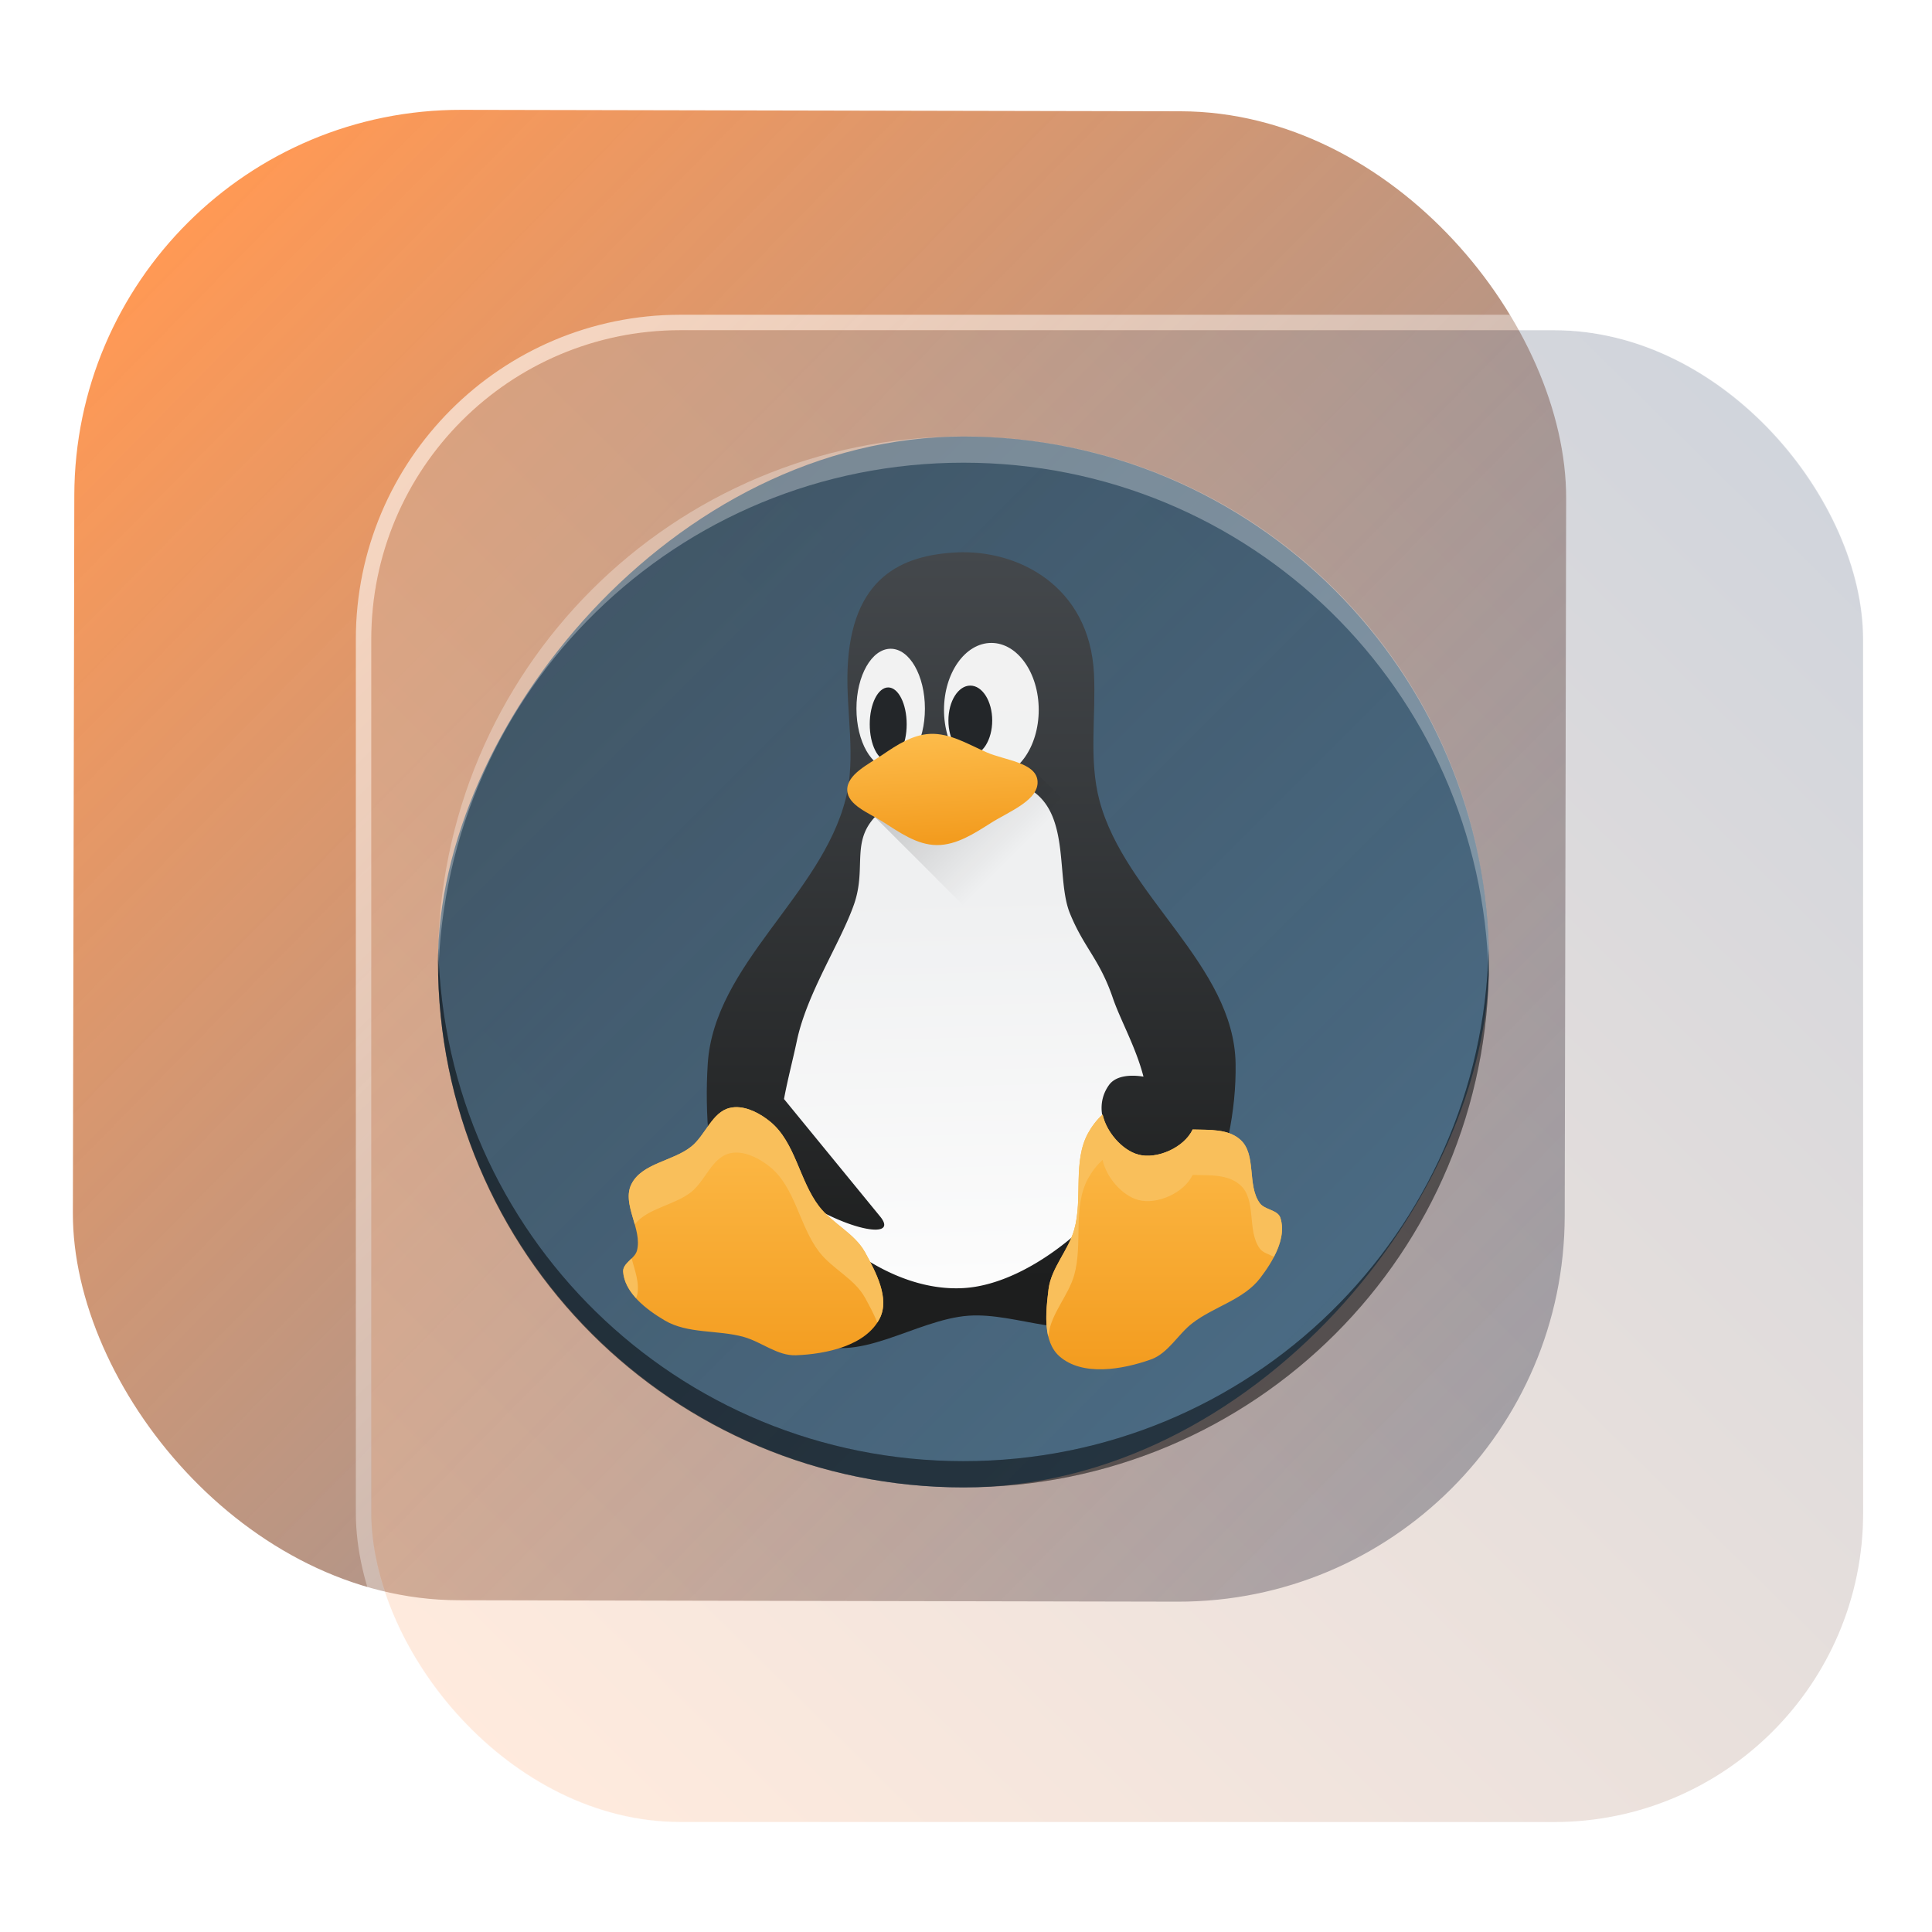 <?xml version="1.0" encoding="UTF-8" standalone="no"?>
<svg
   width="125"
   height="125"
   viewBox="0 0 125 125"
   fill="none"
   version="1.1"
   id="svg8"
   sodipodi:docname="pattern-kernel-devel.svg"
   inkscape:version="1.4 (e7c3feb100, 2024-10-09)"
   xmlns:inkscape="http://www.inkscape.org/namespaces/inkscape"
   xmlns:sodipodi="http://sodipodi.sourceforge.net/DTD/sodipodi-0.dtd"
   xmlns:xlink="http://www.w3.org/1999/xlink"
   xmlns="http://www.w3.org/2000/svg"
   xmlns:svg="http://www.w3.org/2000/svg">
  <sodipodi:namedview
     id="namedview8"
     pagecolor="#ffffff"
     bordercolor="#999999"
     borderopacity="1"
     inkscape:showpageshadow="2"
     inkscape:pageopacity="0"
     inkscape:pagecheckerboard="0"
     inkscape:deskcolor="#d1d1d1"
     inkscape:zoom="4.2883488"
     inkscape:cx="53.750292"
     inkscape:cy="107.73377"
     inkscape:window-width="1920"
     inkscape:window-height="994"
     inkscape:window-x="0"
     inkscape:window-y="0"
     inkscape:window-maximized="1"
     inkscape:current-layer="svg8"
     showgrid="false">
    <inkscape:grid
       id="grid8"
       units="px"
       originx="227.723"
       originy="-25.435"
       spacingx="1"
       spacingy="1"
       empcolor="#0099e5"
       empopacity="0.302"
       color="#0099e5"
       opacity="0.149"
       empspacing="5"
       dotted="false"
       gridanglex="30"
       gridanglez="30"
       visible="false" />
  </sodipodi:namedview>
  <defs
     id="defs8">
    <linearGradient
       id="linearGradient17"
       inkscape:collect="always">
      <stop
         style="stop-color:#ffffff;stop-opacity:0.6;"
         offset="0"
         id="stop17" />
      <stop
         style="stop-color:#ffffff;stop-opacity:0;"
         offset="1"
         id="stop18" />
    </linearGradient>
    <linearGradient
       id="linearGradient3"
       inkscape:collect="always">
      <stop
         style="stop-color:#ffccaa;stop-opacity:1"
         offset="0"
         id="stop15" />
      <stop
         style="stop-color:#8b95a7;stop-opacity:1;"
         offset="1"
         id="stop16" />
    </linearGradient>
    <linearGradient
       id="linearGradient1"
       inkscape:collect="always">
      <stop
         style="stop-color:#ff9955;stop-opacity:1"
         offset="0"
         id="stop1" />
      <stop
         style="stop-color:#6f7c91;stop-opacity:0.803;"
         offset="1"
         id="stop2" />
    </linearGradient>
    <linearGradient
       id="linearGradient14"
       x1="28.738"
       y1="25"
       x2="28.738"
       y2="51"
       gradientUnits="userSpaceOnUse"
       spreadMethod="pad">
      <stop
         stop-color="#FFD075"
         stop-opacity="0.8"
         id="stop13"
         style="stop-color:#00ccff;stop-opacity:0.8;"
         offset="0" />
      <stop
         offset="1"
         stop-color="#FFD075"
         stop-opacity="0"
         id="stop14"
         style="stop-color:#00ccff;stop-opacity:0.1;" />
    </linearGradient>
    <linearGradient
       id="linearGradient12"
       x1="28.738"
       y1="25"
       x2="28.738"
       y2="51"
       gradientUnits="userSpaceOnUse"
       spreadMethod="pad">
      <stop
         stop-color="#FFD075"
         stop-opacity="0.8"
         id="stop11"
         style="stop-color:#00ccff;stop-opacity:0.738;"
         offset="0" />
      <stop
         offset="1"
         stop-color="#FFD075"
         stop-opacity="0"
         id="stop12"
         style="stop-color:#aa87de;stop-opacity:0.271;" />
    </linearGradient>
    <linearGradient
       id="linearGradient10"
       x1="28.738"
       y1="25"
       x2="28.738"
       y2="51"
       gradientUnits="userSpaceOnUse">
      <stop
         stop-color="#FFD075"
         stop-opacity="0.8"
         id="stop9"
         style="stop-color:#00ccff;stop-opacity:0.738;"
         offset="0" />
      <stop
         offset="1"
         stop-color="#FFD075"
         stop-opacity="0"
         id="stop10"
         style="stop-color:#aa87de;stop-opacity:0.226;" />
    </linearGradient>
    <linearGradient
       id="paint0_linear_403_1580"
       x1="29"
       y1="13"
       x2="29.238"
       y2="55.989"
       gradientUnits="userSpaceOnUse"
       xlink:href="#paint1_linear_403_1580">
      <stop
         stop-color="#FFD075"
         stop-opacity="0.5"
         id="stop3"
         style="stop-color:#00ccff;stop-opacity:0.5;"
         offset="0" />
      <stop
         offset="1"
         stop-color="#FFD075"
         stop-opacity="0"
         id="stop4"
         style="stop-color:#5599ff;stop-opacity:0.102;" />
    </linearGradient>
    <linearGradient
       id="paint1_linear_403_1580"
       x1="29.912"
       y1="18.219"
       x2="30.129"
       y2="55.989"
       gradientUnits="userSpaceOnUse">
      <stop
         stop-color="#FFD075"
         stop-opacity="0.5"
         id="stop5"
         offset="0"
         style="stop-color:#00ccff;stop-opacity:0.5;" />
      <stop
         offset="1"
         stop-color="#FFD075"
         stop-opacity="0"
         id="stop6"
         style="stop-color:#5599ff;stop-opacity:0.102;" />
    </linearGradient>
    <linearGradient
       id="paint2_linear_403_1580"
       x1="28.738"
       y1="25"
       x2="28.738"
       y2="51"
       gradientUnits="userSpaceOnUse"
       xlink:href="#linearGradient12">
      <stop
         stop-color="#FFD075"
         stop-opacity="0.8"
         id="stop7"
         style="stop-color:#00ccff;stop-opacity:0.738;"
         offset="0" />
      <stop
         offset="1"
         stop-color="#FFD075"
         stop-opacity="0"
         id="stop8"
         style="stop-color:#aa87de;stop-opacity:0.55;" />
    </linearGradient>
    <linearGradient
       id="paint134_linear_0_1"
       x1="812"
       y1="234.758"
       x2="908.522"
       y2="331.28"
       gradientUnits="userSpaceOnUse"
       gradientTransform="translate(-791.415,-219.535)">
      <stop
         stop-color="#5D9CED"
         id="stop555" />
      <stop
         offset="1"
         stop-color="#1877F2"
         id="stop556" />
    </linearGradient>
    <filter
       id="filter76_f_0_1"
       x="802.277"
       y="205.435"
       width="112.902"
       height="112.902"
       filterUnits="userSpaceOnUse"
       color-interpolation-filters="sRGB">
      <feFlood
         flood-opacity="0"
         result="BackgroundImageFix"
         id="feFlood254" />
      <feBlend
         mode="normal"
         in="SourceGraphic"
         in2="BackgroundImageFix"
         result="shape"
         id="feBlend255" />
      <feGaussianBlur
         stdDeviation="12"
         result="effect1_foregroundBlur_0_1"
         id="feGaussianBlur255" />
    </filter>
    <filter
       id="filter77_b_0_1"
       x="826"
       y="219"
       width="128.522"
       height="128.522"
       filterUnits="userSpaceOnUse"
       color-interpolation-filters="sRGB">
      <feFlood
         flood-opacity="0"
         result="BackgroundImageFix"
         id="feFlood255" />
      <feGaussianBlur
         in="BackgroundImageFix"
         stdDeviation="7.5"
         id="feGaussianBlur256" />
      <feComposite
         in2="SourceAlpha"
         operator="in"
         result="effect1_backgroundBlur_0_1"
         id="feComposite256" />
      <feBlend
         mode="normal"
         in="SourceGraphic"
         in2="effect1_backgroundBlur_0_1"
         result="shape"
         id="feBlend256" />
    </filter>
    <linearGradient
       id="paint135_linear_0_1"
       x1="926.169"
       y1="251.154"
       x2="842"
       y2="328.788"
       gradientUnits="userSpaceOnUse">
      <stop
         stop-color="#5698ED"
         id="stop557"
         style="stop-color:#939dac;stop-opacity:1" />
      <stop
         offset="1"
         stop-color="#1877F2"
         id="stop558"
         style="stop-color:#6f7c91;stop-opacity:1" />
    </linearGradient>
    <linearGradient
       id="paint136_linear_0_1"
       x1="842"
       y1="235"
       x2="938.522"
       y2="331.522"
       gradientUnits="userSpaceOnUse"
       gradientTransform="matrix(1,0,0,1,0.184,0.051)">
      <stop
         stop-color="white"
         stop-opacity="0.25"
         id="stop559"
         offset="0"
         style="stop-color:#ffffff;stop-opacity:0.5;" />
      <stop
         offset="1"
         stop-color="white"
         stop-opacity="0"
         id="stop560" />
    </linearGradient>
    <filter
       id="filter78_bd_0_1"
       x="860"
       y="240"
       width="60"
       height="86"
       filterUnits="userSpaceOnUse"
       color-interpolation-filters="sRGB">
      <feFlood
         flood-opacity="0"
         result="BackgroundImageFix"
         id="feFlood256" />
      <feGaussianBlur
         in="BackgroundImageFix"
         stdDeviation="7.5"
         id="feGaussianBlur257" />
      <feComposite
         in2="SourceAlpha"
         operator="in"
         result="effect1_backgroundBlur_0_1"
         id="feComposite257" />
      <feColorMatrix
         in="SourceAlpha"
         type="matrix"
         values="0 0 0 0 0 0 0 0 0 0 0 0 0 0 0 0 0 0 127 0"
         result="hardAlpha"
         id="feColorMatrix257" />
      <feOffset
         dx="5"
         dy="5"
         id="feOffset257" />
      <feGaussianBlur
         stdDeviation="5"
         id="feGaussianBlur258" />
      <feComposite
         in2="hardAlpha"
         operator="out"
         id="feComposite258" />
      <feColorMatrix
         type="matrix"
         values="0 0 0 0 0.088 0 0 0 0 0.391 0 0 0 0 0.783 0 0 0 0.5 0"
         id="feColorMatrix258" />
      <feBlend
         mode="normal"
         in2="effect1_backgroundBlur_0_1"
         result="effect2_dropShadow_0_1"
         id="feBlend258" />
      <feBlend
         mode="normal"
         in="SourceGraphic"
         in2="effect2_dropShadow_0_1"
         result="shape"
         id="feBlend259" />
    </filter>
    <linearGradient
       id="paint137_linear_0_1"
       x1="906.923"
       y1="237.051"
       x2="843.181"
       y2="278.747"
       gradientUnits="userSpaceOnUse"
       gradientTransform="translate(-123.904,-16.204)">
      <stop
         stop-color="white"
         id="stop561" />
      <stop
         offset="0.883"
         stop-color="white"
         stop-opacity="0.2"
         id="stop562" />
    </linearGradient>
    <linearGradient
       id="paint138_linear_0_1"
       x1="881.154"
       y1="305.974"
       x2="913.942"
       y2="281.384"
       gradientUnits="userSpaceOnUse">
      <stop
         stop-color="white"
         stop-opacity="0.25"
         id="stop563" />
      <stop
         offset="1"
         stop-color="white"
         stop-opacity="0"
         id="stop564" />
    </linearGradient>
    <linearGradient
       id="linearGradient4349">
      <stop
         style="stop-color:#000000;stop-opacity:1;"
         offset="0"
         id="stop2228" />
      <stop
         style="stop-color:#000000;stop-opacity:0;"
         offset="1"
         id="stop2230" />
    </linearGradient>
    <linearGradient
       id="linearGradient3790">
      <stop
         id="stop3802"
         offset="0"
         style="stop-color:#ddca97;stop-opacity:1;" />
      <stop
         style="stop-color:#a4966f;stop-opacity:1;"
         offset="0.573"
         id="stop3808" />
      <stop
         style="stop-color:#363024;stop-opacity:1;"
         offset="1"
         id="stop3794" />
    </linearGradient>
    <linearGradient
       id="linearGradient6064">
      <stop
         id="stop6066"
         offset="0"
         style="stop-color:#837a66;stop-opacity:1" />
      <stop
         id="stop6068"
         offset="1"
         style="stop-color:#5a5446;stop-opacity:0.431;" />
    </linearGradient>
    <linearGradient
       id="linearGradient4231-4">
      <stop
         style="stop-color:#363024;stop-opacity:1;"
         offset="0"
         id="stop4233-2" />
      <stop
         style="stop-color:#bdb294;stop-opacity:0;"
         offset="1"
         id="stop4235-7" />
    </linearGradient>
    <linearGradient
       id="linearGradient4231">
      <stop
         id="stop4355"
         offset="0"
         style="stop-color:#2a251b;stop-opacity:1;" />
      <stop
         style="stop-color:#bdb294;stop-opacity:0;"
         offset="1"
         id="stop4235" />
    </linearGradient>
    <linearGradient
       id="linearGradient3937">
      <stop
         style="stop-color:#676150;stop-opacity:1;"
         offset="0"
         id="stop3939" />
      <stop
         style="stop-color:#5a5446;stop-opacity:0.087;"
         offset="1"
         id="stop3941" />
    </linearGradient>
    <linearGradient
       id="linearGradient5140-7">
      <stop
         id="stop5142-8"
         offset="0"
         style="stop-color:#fdfdfd;stop-opacity:1;" />
      <stop
         style="stop-color:#ffffff;stop-opacity:1;"
         offset="0.382"
         id="stop5144-6" />
      <stop
         style="stop-color:#d9d9d9;stop-opacity:1;"
         offset="0.739"
         id="stop5146-5" />
      <stop
         id="stop5148-6"
         offset="0.898"
         style="stop-color:#c5c5c5;stop-opacity:1;" />
      <stop
         id="stop5150-2"
         offset="1"
         style="stop-color:#eaeaea;stop-opacity:1;" />
    </linearGradient>
    <linearGradient
       id="linearGradient5240-6-7">
      <stop
         id="stop5248-9-0"
         offset="0"
         style="stop-color:#434e54;stop-opacity:1;" />
      <stop
         style="stop-color:#23292d;stop-opacity:1"
         offset="1"
         id="stop5244-3-19" />
    </linearGradient>
    <linearGradient
       id="linearGradient5258-5-2">
      <stop
         id="stop5260-8-1"
         offset="0"
         style="stop-color:#000000;stop-opacity:1;" />
      <stop
         style="stop-color:#434e54;stop-opacity:1;"
         offset="0.908"
         id="stop5262-0-6" />
      <stop
         id="stop5264-4-0"
         offset="1"
         style="stop-color:#23292d;stop-opacity:1" />
    </linearGradient>
    <linearGradient
       id="linearGradient5049-0">
      <stop
         style="stop-color:#ffffff;stop-opacity:1;"
         offset="0"
         id="stop5051-9" />
      <stop
         style="stop-color:#ffffff;stop-opacity:0.338;"
         offset="1"
         id="stop5053-1" />
    </linearGradient>
    <linearGradient
       id="linearGradient5757">
      <stop
         style="stop-color:#7b8386;stop-opacity:1;"
         offset="0"
         id="stop5759" />
      <stop
         id="stop5767"
         offset="0.435"
         style="stop-color:#24282a;stop-opacity:1" />
      <stop
         id="stop5765"
         offset="0.747"
         style="stop-color:#000000;stop-opacity:1;" />
      <stop
         style="stop-color:#000000;stop-opacity:1;"
         offset="0.898"
         id="stop5769" />
      <stop
         id="stop5771"
         offset="0.96"
         style="stop-color:#3d4143;stop-opacity:1;" />
      <stop
         style="stop-color:#7b8386;stop-opacity:1;"
         offset="1"
         id="stop5761" />
    </linearGradient>
    <linearGradient
       id="linearGradient5942">
      <stop
         style="stop-color:#b9c1c3;stop-opacity:1;"
         offset="0"
         id="stop5944" />
      <stop
         style="stop-color:#2b3132;stop-opacity:1;"
         offset="1"
         id="stop5946" />
    </linearGradient>
    <linearGradient
       id="linearGradient6280">
      <stop
         style="stop-color:#000000;stop-opacity:0;"
         offset="0"
         id="stop6282" />
      <stop
         style="stop-color:#000000;stop-opacity:1;"
         offset="1"
         id="stop6284" />
    </linearGradient>
    <linearGradient
       id="linearGradient6392">
      <stop
         id="stop6394"
         offset="0"
         style="stop-color:#c5d914;stop-opacity:0.988;" />
      <stop
         style="stop-color:#d27513;stop-opacity:0.988;"
         offset="0.008"
         id="stop8982" />
      <stop
         style="stop-color:#cc7112;stop-opacity:0.988;"
         offset="0.017"
         id="stop8980" />
      <stop
         style="stop-color:#bf6a11;stop-opacity:0.988;"
         offset="0.033"
         id="stop8978" />
      <stop
         style="stop-color:#a65c0e;stop-opacity:0.992;"
         offset="0.066"
         id="stop8976" />
      <stop
         style="stop-color:#734009;stop-opacity:1"
         offset="0.133"
         id="stop6396" />
      <stop
         id="stop6404"
         offset="0.49"
         style="stop-color:#ce8e4c;stop-opacity:1" />
      <stop
         style="stop-color:#eec69d;stop-opacity:1"
         offset="0.631"
         id="stop6398" />
      <stop
         style="stop-color:#f9d6b3;stop-opacity:1"
         offset="0.713"
         id="stop6400" />
      <stop
         id="stop6402"
         offset="1"
         style="stop-color:#d97914;stop-opacity:0.996" />
    </linearGradient>
    <linearGradient
       id="linearGradient6412">
      <stop
         style="stop-color:#575757;stop-opacity:1"
         offset="0"
         id="stop6414" />
      <stop
         id="stop6424"
         offset="0.076"
         style="stop-color:#b8b8b8;stop-opacity:1" />
      <stop
         id="stop6422"
         offset="0.242"
         style="stop-color:#a9a9a9;stop-opacity:1" />
      <stop
         id="stop6420"
         offset="0.694"
         style="stop-color:#fdfdfd;stop-opacity:1" />
      <stop
         style="stop-color:#f4f4f4;stop-opacity:0.992;"
         offset="0.797"
         id="stop6426" />
      <stop
         style="stop-color:#c1c1c1;stop-opacity:0.988"
         offset="1"
         id="stop6416" />
    </linearGradient>
    <linearGradient
       id="linearGradient6492">
      <stop
         style="stop-color:#050505;stop-opacity:1"
         offset="0"
         id="stop6494" />
      <stop
         id="stop6500"
         offset="0.467"
         style="stop-color:#3f3f3f;stop-opacity:1;" />
      <stop
         style="stop-color:#7b7b7b;stop-opacity:1;"
         offset="0.734"
         id="stop6502" />
      <stop
         id="stop6618"
         offset="0.867"
         style="stop-color:#3d3d3d;stop-opacity:1;" />
      <stop
         style="stop-color:#000000;stop-opacity:1;"
         offset="1"
         id="stop6496" />
    </linearGradient>
    <linearGradient
       inkscape:collect="always"
       xlink:href="#linearGradient1"
       id="linearGradient2"
       x1="19.504"
       y1="11.647"
       x2="105.764"
       y2="96.061"
       gradientUnits="userSpaceOnUse"
       gradientTransform="matrix(1,0,0,0.999,-4.271,0.113)" />
    <linearGradient
       inkscape:collect="always"
       xlink:href="#linearGradient3"
       id="linearGradient16"
       x1="847.959"
       y1="325.79"
       x2="932.228"
       y2="240.41"
       gradientUnits="userSpaceOnUse" />
    <linearGradient
       inkscape:collect="always"
       xlink:href="#linearGradient17"
       id="linearGradient18"
       x1="850.456"
       y1="238.646"
       x2="932.574"
       y2="325.778"
       gradientUnits="userSpaceOnUse" />
    <linearGradient
       id="b-2-5-3-6"
       y1="512.8"
       y2="503.8"
       x2="0"
       gradientUnits="userSpaceOnUse"
       gradientTransform="translate(0,-0.001)">
      <stop
         stop-color="#ebc69a"
         id="stop213-9-3-5-2" />
      <stop
         offset="1"
         stop-color="#f4e0c8"
         stop-opacity="0"
         id="stop215-1-5-6-6" />
    </linearGradient>
    <linearGradient
       inkscape:collect="always"
       xlink:href="#linearGradient929"
       id="linearGradient1233"
       gradientUnits="userSpaceOnUse"
       gradientTransform="matrix(3.778,0,0,3.778,-20.779,20.681)"
       x1="-20"
       y1="20"
       x2="-2.001"
       y2="2.002" />
    <linearGradient
       inkscape:collect="always"
       id="linearGradient929">
      <stop
         style="stop-color:#4d6f89;stop-opacity:1;"
         offset="0"
         id="stop925" />
      <stop
         style="stop-color:#364e60;stop-opacity:0.941;"
         offset="1"
         id="stop927" />
    </linearGradient>
    <linearGradient
       inkscape:collect="always"
       xlink:href="#c"
       id="linearGradient1235"
       gradientUnits="userSpaceOnUse"
       gradientTransform="matrix(2.938,0,0,2.938,28.772,29.854)"
       x1="10.356"
       y1="18.065"
       x2="10.356"
       y2="1.999" />
    <linearGradient
       id="c"
       gradientUnits="userSpaceOnUse"
       x1="10.356"
       x2="10.356"
       y1="18.065"
       y2="1.999"
       gradientTransform="matrix(0.855,0,0,0.855,-34.342,-6.452)">
      <stop
         offset="0"
         stop-color="#1d1e1e"
         id="stop2610" />
      <stop
         offset="1"
         stop-color="#44484c"
         id="stop2612" />
    </linearGradient>
    <linearGradient
       id="b-7-9"
       gradientUnits="userSpaceOnUse"
       x1="11.887"
       x2="11.662"
       y1="18.022"
       y2="9.476">
      <stop
         offset="0"
         stop-color="#fcfcfc"
         id="stop2605-5-1" />
      <stop
         offset="1"
         stop-color="#eff0f1"
         id="stop2607-3-2" />
    </linearGradient>
    <linearGradient
       id="e-5-7"
       gradientUnits="userSpaceOnUse"
       x1="7.143"
       x2="7.143"
       xlink:href="#linearGradient3983"
       y1="19.993"
       y2="14.209" />
    <linearGradient
       id="linearGradient3983">
      <stop
         offset="0"
         stop-color="#f39c1f"
         id="stop2600-6" />
      <stop
         offset="1"
         stop-color="#fdbc4b"
         id="stop2602-2" />
    </linearGradient>
    <linearGradient
       id="f-9-3"
       gradientUnits="userSpaceOnUse"
       x1="9.178"
       x2="11.427"
       y1="7.535"
       y2="9.784">
      <stop
         offset="0"
         id="stop2617-1-6" />
      <stop
         offset="1"
         stop-opacity="0"
         id="stop2619-2-0" />
    </linearGradient>
    <linearGradient
       inkscape:collect="always"
       xlink:href="#linearGradient3983"
       id="linearGradient1237"
       gradientUnits="userSpaceOnUse"
       gradientTransform="matrix(1.987,0,0,1.783,28.911,32.944)"
       x1="16"
       y1="12"
       x2="15.731"
       y2="8.152" />
  </defs>
  <rect
     x="4.872"
     y="7.047"
     width="96.522"
     height="96.428"
     rx="25"
     transform="matrix(1,0.002,-0.002,1,0,0)"
     id="rect106"
     style="fill:url(#linearGradient2);fill-opacity:1;stroke-width:1" />
  <g
     filter="url(#filter76_f_0_1)"
     id="g107"
     transform="translate(-817.977,-213.636)" />
  <g
     filter="url(#filter77_b_0_1)"
     id="g109"
     transform="translate(-817.977,-213.636)">
    <rect
       x="842"
       y="235"
       width="96.522"
       height="96.522"
       rx="20"
       fill-opacity="0.4"
       id="rect108"
       style="fill:url(#linearGradient16);opacity:1" />
    <rect
       x="841.5"
       y="234.5"
       width="97.5"
       height="97.5"
       rx="20.496"
       id="rect109"
       style="stroke:url(#linearGradient18)" />
  </g>
  <rect
     width="67.997"
     x="-96.335"
     y="28.242"
     rx="33.999"
     height="67.993"
     transform="scale(-1,1)"
     id="rect223-6"
     ry="33.997"
     style="fill:url(#linearGradient1233);fill-opacity:1;stroke-width:3.778" />
  <path
     style="display:inline;overflow:visible;opacity:0.3;fill:#000000;fill-opacity:1;stroke-width:4.76;stroke-opacity:0.55"
     d="m 28.357,61.389 c -0.006,0.283 -0.02,0.565 -0.02,0.85 0,18.834 15.163,33.996 33.998,33.996 18.835,0 33.999,-15.162 33.999,-33.996 0,-0.285 -0.013,-0.565 -0.02,-0.85 -0.449,18.438 -15.435,33.147 -33.978,33.147 -18.55,0 -33.529,-14.709 -33.978,-33.147"
     id="path225-2" />
  <path
     d="m 28.357,63.083 c -0.006,-0.283 -0.02,-0.563 -0.02,-0.85 0,-18.834 15.163,-33.997 33.998,-33.997 18.835,0 33.999,15.163 33.999,33.997 0,0.285 -0.013,0.567 -0.02,0.85 -0.449,-18.438 -15.435,-33.147 -33.978,-33.147 -18.55,0 -33.529,14.709 -33.978,33.147"
     style="display:inline;overflow:visible;opacity:0.3;fill:#ffffff;fill-opacity:1;stroke-width:4.76;stroke-opacity:0.55"
     id="path229-6" />
  <path
     style="display:inline;overflow:visible;opacity:0.3;fill:#000000;fill-opacity:1;stroke-width:4.76;stroke-opacity:0.55"
     d="m 28.357,61.389 c -0.006,0.283 -0.02,0.565 -0.02,0.85 0,18.834 15.163,33.996 33.998,33.996 18.835,0 33.999,-15.162 33.999,-33.996 0,-0.285 -0.013,-0.565 -0.02,-0.85 -0.449,18.438 -15.435,33.147 -33.978,33.147 -18.55,0 -33.529,-14.709 -33.978,-33.147"
     id="path3401-1" />
  <path
     d="m 54.717,51.687 c 0.68,-2.692 0.026,-5.554 0.119,-8.33 0.208,-6.06 3.572,-7.435 7.021,-7.614 3.957,-0.208 8.641,2.137 8.924,7.854 0.134,2.736 -0.349,5.562 0.357,8.209 1.644,6.174 8.703,10.631 8.805,17.016 0.094,6.068 -2.7,13.219 -7.854,16.421 -2.662,1.654 -6.274,-0.33 -9.402,-0.119 -3.479,0.238 -7.35,3.328 -10.352,1.548 -5.449,-3.234 -6.951,-11.526 -6.544,-17.851 0.415,-6.427 7.348,-10.89 8.924,-17.135 z"
     stroke-width="1.888"
     id="path2622-7-8"
     style="fill:url(#linearGradient1235)" />
  <ellipse
     cx="64.141"
     cy="45.93"
     fill="#fcfcfc"
     fill-opacity="0.941"
     rx="3.064"
     ry="4.333"
     stroke-width="2.163"
     id="ellipse2624-0-7" />
  <ellipse
     cx="57.627"
     cy="45.846"
     fill="#fcfcfc"
     fill-opacity="0.941"
     rx="2.215"
     ry="3.872"
     stroke-width="2.292"
     id="ellipse2626-9-9" />
  <ellipse
     cx="62.779"
     cy="46.617"
     fill="#232629"
     rx="1.417"
     ry="2.259"
     stroke-width="2.292"
     id="ellipse2628-3-2" />
  <ellipse
     cx="57.467"
     cy="46.859"
     fill="#232629"
     rx="1.195"
     ry="2.382"
     stroke-width="2.872"
     id="ellipse2630-6-0" />
  <g
     stroke-width="0.643"
     id="g2638-0-2"
     transform="matrix(2.938,0,0,2.938,28.772,29.854)">
    <path
       d="m 12.004,6.985 a 3.257,3.257 0 0 0 -0.35,0.003 C 10.863,7.034 10.016,7.344 9.588,7.72 8.903,8.322 9.309,8.908 9.014,9.753 8.719,10.599 7.977,11.706 7.755,12.761 c -0.09,0.426 -0.204,0.852 -0.283,1.28 l 2.116,2.586 c 0.416,0.508 -0.669,0.319 -1.678,-0.334 0.716,1.007 2.136,2.005 3.538,1.91 1.493,-0.1 3.257,-1.662 3.821,-2.939 -0.548,-0.093 -1.08,-0.916 -0.641,-1.53 0.152,-0.213 0.479,-0.231 0.76,-0.186 C 15.219,12.894 14.882,12.308 14.713,11.815 14.42,10.957 14.08,10.717 13.769,9.954 13.457,9.192 13.786,7.782 12.909,7.234 12.662,7.079 12.347,7.002 12.004,6.985 Z"
       id="path2632-6-3"
       style="fill:url(#b-7-9)" />
    <path
       d="m 6.395,14.221 c -0.039,0.002 -0.077,0.007 -0.115,0.016 -0.391,0.091 -0.537,0.601 -0.85,0.852 -0.405,0.324 -1.087,0.364 -1.318,0.828 -0.217,0.437 0.243,0.986 0.123,1.459 -0.045,0.18 -0.317,0.282 -0.305,0.467 0.03,0.468 0.509,0.833 0.912,1.072 0.51,0.303 1.17,0.206 1.742,0.365 0.393,0.109 0.745,0.42 1.152,0.404 0.671,-0.026 1.54,-0.212 1.844,-0.811 C 9.805,18.429 9.496,17.853 9.256,17.416 9.026,16.998 8.535,16.783 8.244,16.404 7.808,15.835 7.723,14.996 7.17,14.541 6.958,14.367 6.668,14.21 6.395,14.221 Z m 8.094,0.162 c -0.129,0.116 -0.239,0.262 -0.318,0.406 -0.346,0.628 -0.113,1.439 -0.307,2.129 -0.13,0.459 -0.508,0.841 -0.566,1.314 -0.061,0.495 -0.133,1.145 0.24,1.475 0.504,0.443 1.379,0.295 2.012,0.07 0.385,-0.136 0.597,-0.558 0.922,-0.805 0.472,-0.36 1.121,-0.513 1.482,-0.982 0.286,-0.373 0.595,-0.888 0.449,-1.334 -0.058,-0.176 -0.345,-0.172 -0.453,-0.322 -0.286,-0.395 -0.065,-1.071 -0.428,-1.396 -0.27,-0.241 -0.668,-0.214 -1.051,-0.225 -0.185,0.396 -0.787,0.666 -1.201,0.551 -0.351,-0.098 -0.7,-0.496 -0.781,-0.881 z"
       id="path2634-2-7"
       style="fill:url(#e-5-7)" />
    <path
       d="M 12.926,6.756 15.068,8.898 12.07,10.427 9.178,7.536"
       fill="url(#f)"
       opacity="0.2"
       id="path2636-6-5"
       style="fill:url(#f-9-3)" />
  </g>
  <path
     d="m 60.169,47.482 c 1.309,-0.062 2.514,0.699 3.696,1.207 1.143,0.494 3.094,0.642 3.255,1.771 0.185,1.282 -1.828,2.038 -3.004,2.782 -1.051,0.665 -2.223,1.445 -3.507,1.434 -1.298,-0.008 -2.446,-0.847 -3.507,-1.518 -0.874,-0.553 -2.251,-1.063 -2.285,-2.024 -0.038,-1.027 1.371,-1.682 2.285,-2.304 0.906,-0.617 1.931,-1.295 3.068,-1.348 z"
     stroke-width="1.882"
     id="path2640-1-9"
     style="fill:url(#linearGradient1237)" />
  <path
     d="m 47.559,71.633 c -0.115,0.003 -0.226,0.022 -0.339,0.048 -1.148,0.266 -1.577,1.766 -2.496,2.502 -1.191,0.952 -3.194,1.07 -3.873,2.433 -0.39,0.786 -0.035,1.694 0.218,2.599 0.82,-1.05 2.572,-1.229 3.655,-2.094 0.919,-0.736 1.348,-2.236 2.496,-2.502 0.112,-0.026 0.224,-0.042 0.339,-0.047 0.805,-0.031 1.655,0.429 2.278,0.941 1.626,1.337 1.876,3.802 3.156,5.474 0.853,1.112 2.296,1.743 2.972,2.972 0.269,0.491 0.568,1.04 0.798,1.607 0.056,-0.085 0.108,-0.172 0.155,-0.264 0.661,-1.305 -0.248,-2.997 -0.953,-4.281 -0.676,-1.229 -2.119,-1.86 -2.972,-2.972 -1.28,-1.673 -1.53,-4.138 -3.156,-5.474 -0.623,-0.512 -1.473,-0.974 -2.278,-0.941 z m 23.779,0.476 c -0.379,0.34 -0.701,0.769 -0.935,1.193 -1.016,1.845 -0.331,4.229 -0.901,6.255 -0.381,1.35 -1.492,2.472 -1.664,3.862 -0.118,0.957 -0.248,2.111 -0.014,3.064 0.006,-0.042 0.009,-0.087 0.014,-0.127 0.172,-1.389 1.283,-2.512 1.664,-3.862 0.57,-2.026 -0.115,-4.41 0.901,-6.255 0.234,-0.425 0.556,-0.853 0.935,-1.193 0.238,1.131 1.264,2.301 2.295,2.588 1.218,0.338 2.985,-0.453 3.529,-1.618 1.125,0.028 2.294,-0.049 3.087,0.66 1.067,0.955 0.417,2.942 1.257,4.103 0.199,0.276 0.602,0.372 0.918,0.533 0.428,-0.821 0.679,-1.711 0.413,-2.525 -0.17,-0.517 -1.012,-0.505 -1.331,-0.947 -0.84,-1.161 -0.19,-3.147 -1.257,-4.103 -0.793,-0.708 -1.962,-0.63 -3.087,-0.66 -0.544,1.165 -2.311,1.956 -3.529,1.618 -1.031,-0.287 -2.057,-1.457 -2.295,-2.588 z m -30.475,9.307 c -0.264,0.267 -0.568,0.513 -0.545,0.855 0.04,0.642 0.374,1.213 0.832,1.716 0.026,-0.049 0.05,-0.097 0.063,-0.149 0.195,-0.771 -0.128,-1.608 -0.35,-2.422 z"
     fill="#f9bf5b"
     stroke-width="1.888"
     id="path2642-8-2" />
</svg>
